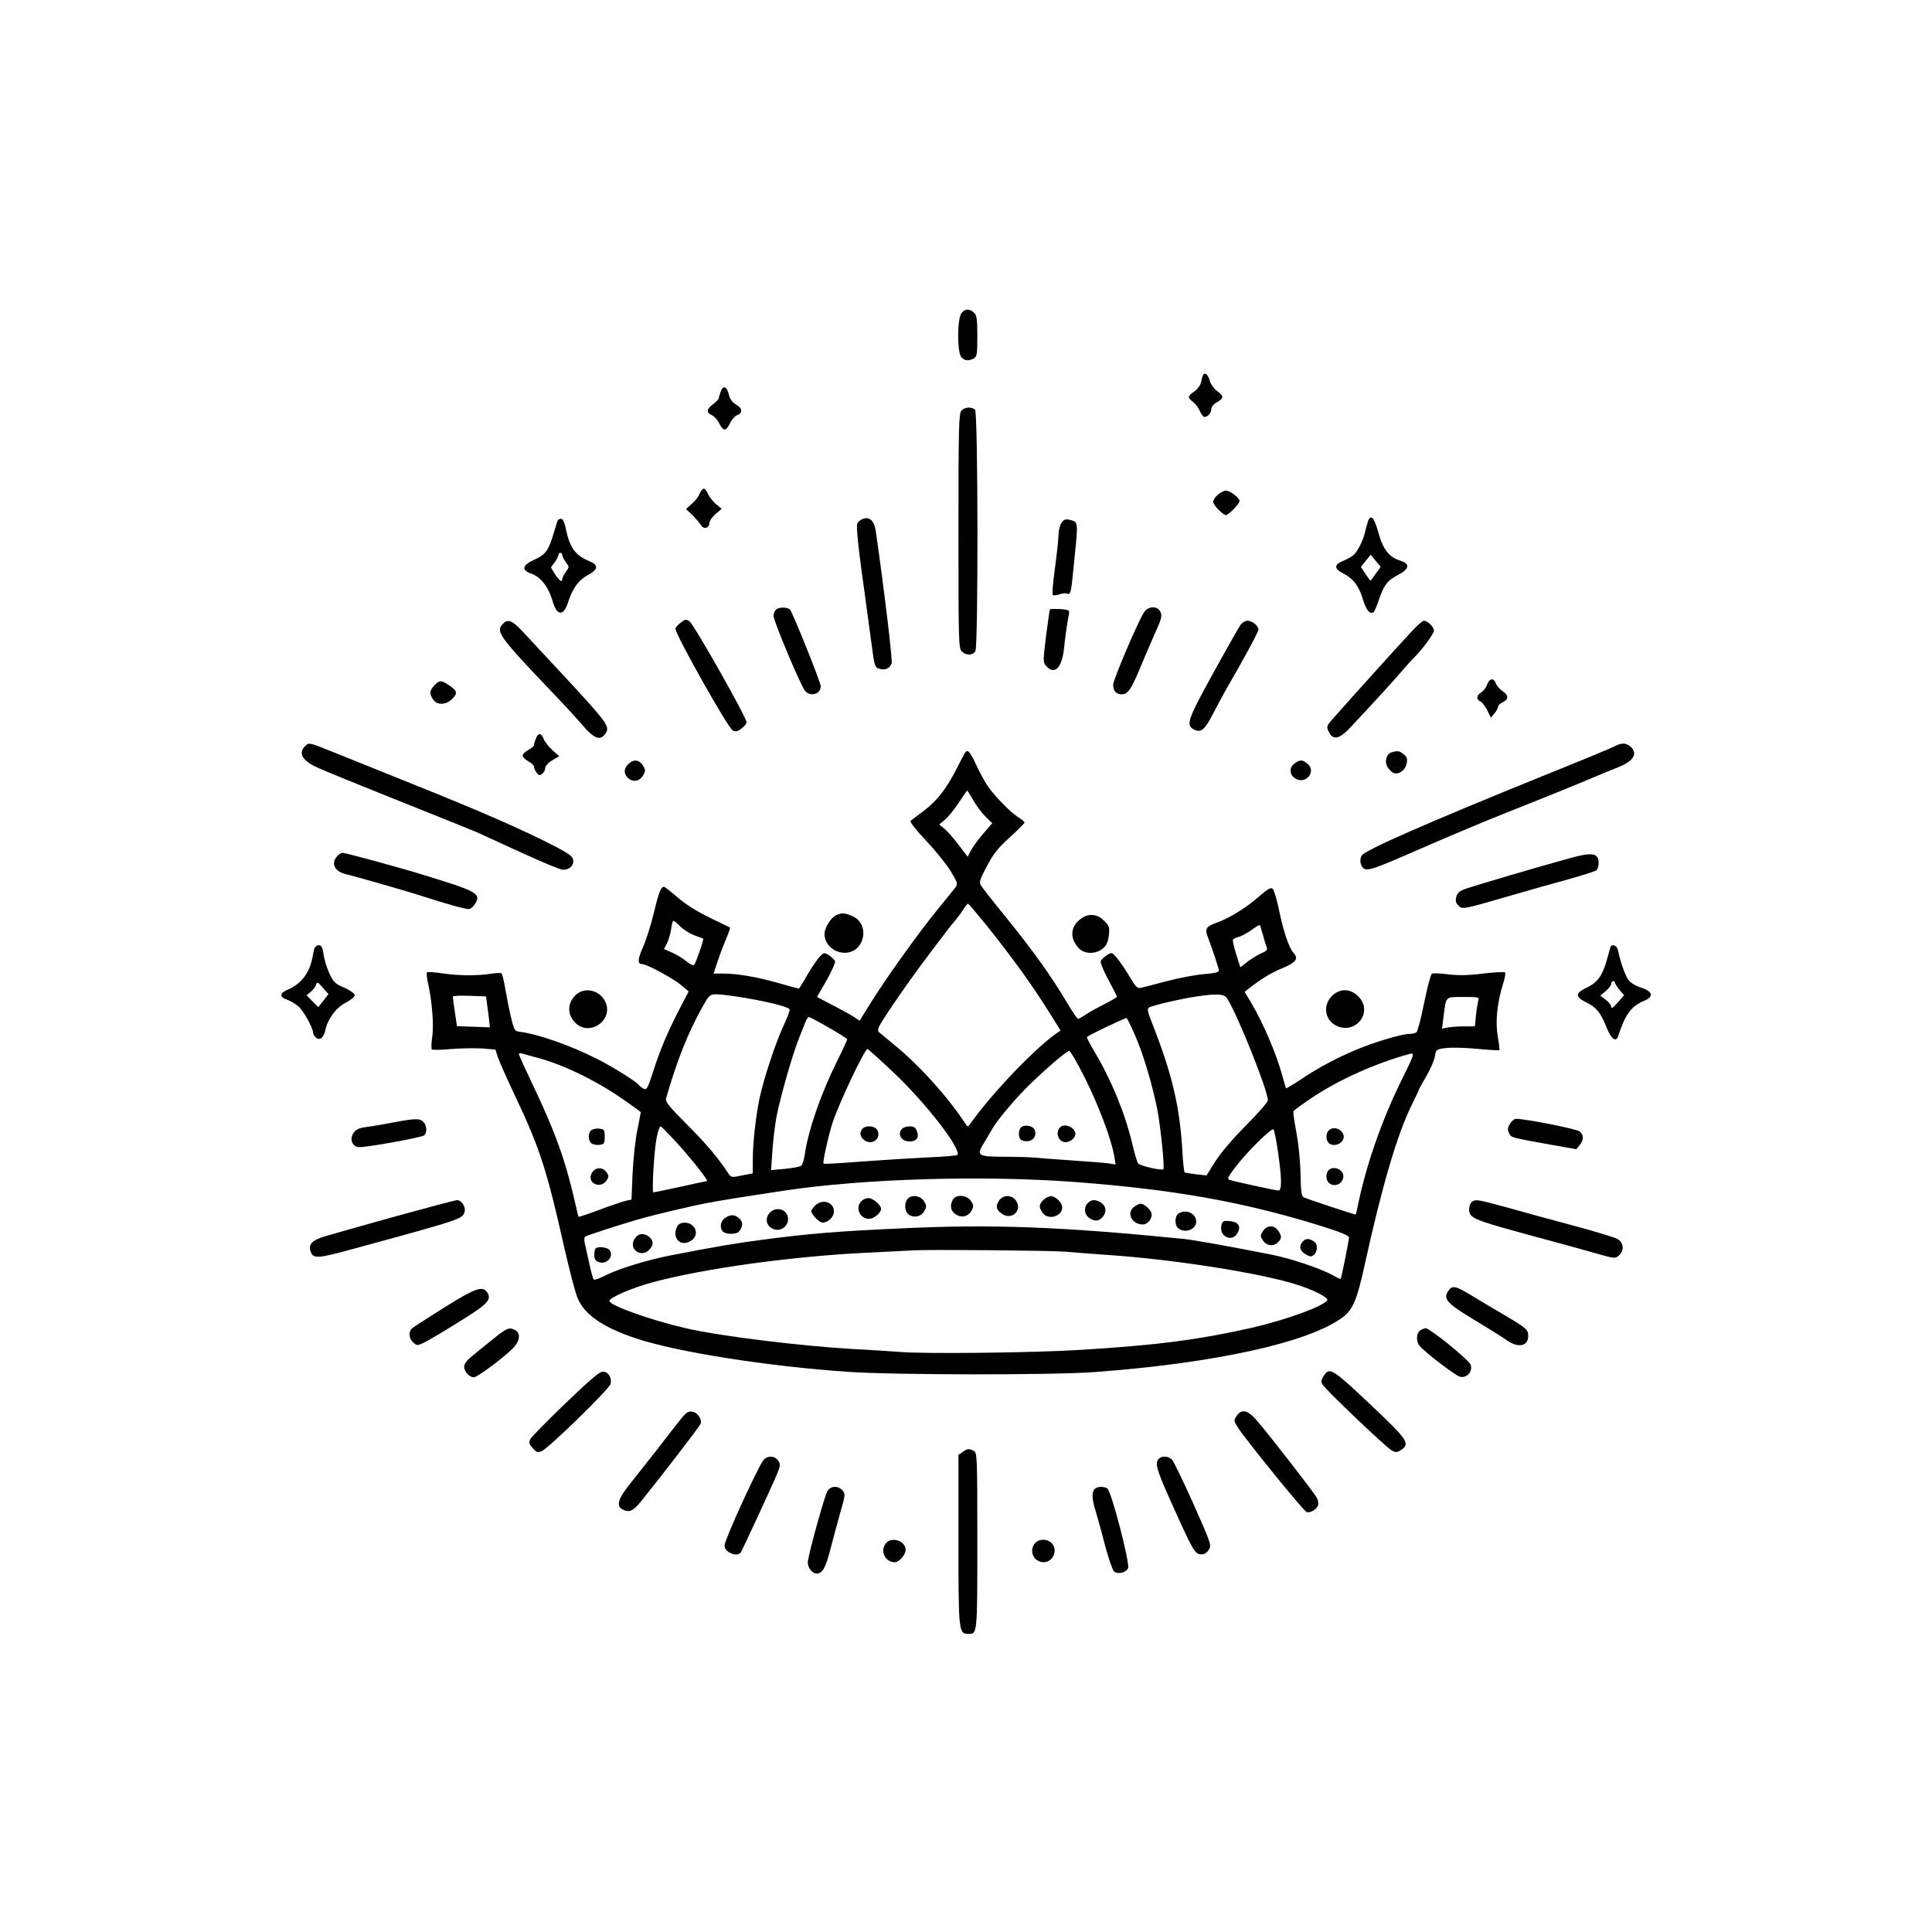 <?xml version="1.0" standalone="no"?>
<!DOCTYPE svg PUBLIC "-//W3C//DTD SVG 20010904//EN"
 "http://www.w3.org/TR/2001/REC-SVG-20010904/DTD/svg10.dtd">
<svg version="1.0" xmlns="http://www.w3.org/2000/svg"
 width="1024pt" height="1024pt" viewBox="0 0 1024 1024"
 preserveAspectRatio="xMidYMid meet">
<g transform="translate(0,1024) scale(0.1,-0.1)"
fill="#000000" stroke="none">
<path d="M5097 8582 c-24 -26 -25 -213 -1 -236 18 -19 38 -20 65 -6 17 10 19
22 19 119 0 92 -3 110 -18 124 -24 22 -45 21 -65 -1z"/>
<path d="M6377 8253 c-3 -4 -8 -22 -11 -38 -4 -18 -19 -38 -36 -50 -36 -24
-37 -32 -6 -56 13 -10 29 -32 36 -49 7 -16 18 -30 24 -30 18 0 36 22 36 42 0
11 13 27 30 36 38 21 38 33 0 60 -16 12 -33 36 -38 54 -8 31 -26 47 -35 31z"/>
<path d="M3820 8165 c-5 -14 -10 -30 -10 -35 0 -5 -13 -19 -30 -32 -36 -26
-38 -45 -6 -59 13 -6 31 -27 40 -46 19 -40 35 -39 55 4 8 17 24 36 37 42 32
14 30 36 -5 57 -20 12 -33 30 -38 53 -10 43 -30 51 -43 16z"/>
<path d="M5096 8064 c-14 -14 -16 -85 -16 -638 0 -591 1 -624 18 -639 25 -23
59 -21 72 2 15 30 14 1263 -2 1279 -17 17 -54 15 -72 -4z"/>
<path d="M3708 7623 c-6 -16 -25 -40 -42 -54 l-30 -27 35 -33 c18 -19 39 -43
45 -53 13 -24 44 -15 44 13 0 10 15 31 32 46 l33 28 -31 26 c-16 14 -35 38
-42 54 -6 15 -16 27 -22 27 -6 0 -16 -12 -22 -27z"/>
<path d="M6456 7619 c-14 -11 -26 -29 -26 -39 0 -17 52 -70 68 -70 14 1 72 60
72 74 0 17 -51 56 -73 56 -8 0 -26 -9 -41 -21z"/>
<path d="M4572 7489 c-12 -5 -25 -15 -28 -23 -7 -18 5 -131 41 -386 14 -102
30 -221 36 -265 13 -102 16 -113 40 -120 29 -10 58 4 65 30 5 19 -41 401 -84
699 -8 56 -33 80 -70 65z"/>
<path d="M7251 7478 c-4 -13 -12 -39 -16 -58 -10 -45 -38 -100 -61 -122 -11
-9 -36 -23 -56 -31 -48 -20 -48 -41 1 -66 54 -28 84 -67 105 -139 18 -57 36
-79 56 -67 5 3 18 33 29 68 27 77 44 100 101 130 60 31 65 59 13 75 -60 18
-92 59 -117 148 -22 81 -40 101 -55 62z m41 -278 c-14 -19 -27 -36 -28 -38 0
-1 -12 15 -26 35 l-25 38 26 33 26 32 26 -32 27 -32 -26 -36z"/>
<path d="M2957 7483 c-3 -5 -12 -35 -22 -68 -26 -90 -43 -115 -102 -141 -65
-29 -71 -56 -18 -74 49 -16 92 -71 112 -140 23 -85 59 -90 84 -12 22 71 56
118 103 143 58 30 60 54 9 75 -73 30 -103 71 -123 167 -7 36 -16 57 -25 57 -8
0 -16 -3 -18 -7z m23 -185 c0 -7 9 -24 19 -38 19 -24 19 -25 0 -51 -10 -15
-19 -32 -19 -38 0 -20 -15 -10 -38 25 l-22 36 20 28 c11 15 20 33 20 39 0 15
20 14 20 -1z"/>
<path d="M5626 7469 c-9 -13 -16 -44 -16 -69 -1 -25 -9 -103 -19 -175 -10 -71
-15 -134 -11 -138 3 -4 19 -3 33 2 15 6 34 8 42 5 20 -8 22 -2 39 177 21 209
22 202 -25 214 -21 5 -30 2 -43 -16z"/>
<path d="M4112 7008 c-7 -7 -12 -21 -12 -33 0 -27 146 -374 167 -397 30 -33
83 -17 83 25 0 21 -146 383 -162 405 -13 15 -60 16 -76 0z"/>
<path d="M5565 7010 c-2 -3 -11 -67 -21 -143 -16 -132 -16 -138 1 -157 45 -50
84 -10 95 97 8 74 16 132 26 180 3 19 -1 21 -47 25 -28 1 -52 1 -54 -2z"/>
<path d="M6064 6995 c-33 -50 -164 -358 -164 -384 0 -33 16 -51 45 -51 32 0
50 25 95 133 22 54 59 139 81 189 35 76 39 94 30 114 -15 34 -65 33 -87 -1z"/>
<path d="M3607 6939 c-15 -11 -27 -26 -27 -32 0 -30 278 -525 303 -538 15 -9
25 -7 46 9 14 10 27 25 28 33 3 21 -279 520 -303 536 -18 12 -24 11 -47 -8z"/>
<path d="M2666 6934 c-41 -41 -23 -66 275 -378 48 -50 113 -121 145 -158 61
-72 94 -85 120 -50 30 38 19 54 -196 287 -51 55 -98 105 -240 258 -55 59 -78
68 -104 41z"/>
<path d="M6575 6928 c-9 -13 -75 -129 -146 -258 -136 -247 -145 -274 -100
-297 37 -18 56 -2 101 85 22 42 53 100 68 127 98 168 172 306 172 318 0 20
-33 47 -58 47 -12 0 -28 -10 -37 -22z"/>
<path d="M7496 6908 c-38 -39 -321 -352 -424 -469 -41 -46 -43 -50 -30 -76 23
-49 56 -42 118 24 29 32 81 87 114 123 34 36 95 103 136 150 40 47 79 90 85
95 41 39 105 126 105 143 0 20 -33 52 -54 52 -5 0 -27 -19 -50 -42z"/>
<path d="M7882 6611 c-6 -16 -20 -34 -31 -41 -25 -13 -28 -38 -6 -47 9 -3 25
-24 37 -46 l20 -41 19 23 c11 13 19 29 19 36 0 6 11 17 25 23 32 15 32 37 -1
59 -14 9 -30 27 -35 40 -12 32 -35 29 -47 -6z"/>
<path d="M2302 6607 c-26 -28 -27 -45 -6 -75 21 -31 68 -29 100 3 31 31 28 43
-16 73 -41 28 -51 28 -78 -1z"/>
<path d="M2840 6324 c-6 -14 -10 -29 -10 -34 0 -5 -13 -16 -30 -25 -16 -9 -30
-22 -30 -30 0 -8 14 -21 30 -30 17 -9 30 -21 30 -28 0 -7 6 -22 14 -32 12 -16
16 -17 30 -6 9 7 16 21 16 31 0 10 16 28 37 40 l37 22 -35 31 c-20 18 -41 44
-47 60 -14 34 -30 35 -42 1z"/>
<path d="M1616 6284 c-37 -36 -12 -78 68 -113 34 -16 228 -95 431 -176 204
-81 388 -156 410 -165 22 -10 129 -59 238 -109 109 -50 208 -91 220 -91 35 0
59 22 55 51 -2 19 -21 33 -83 66 -157 83 -395 188 -745 328 -195 79 -401 161
-457 184 -115 46 -116 47 -137 25z"/>
<path d="M8559 6285 c-14 -8 -183 -78 -375 -155 -629 -255 -947 -395 -966
-424 -13 -19 -9 -53 8 -67 22 -18 48 -9 334 116 135 59 331 141 435 182 105
41 271 108 370 149 99 42 198 83 220 91 75 31 96 71 57 106 -22 20 -48 21 -83
2z"/>
<path d="M5114 6249 c-4 -6 -24 -45 -45 -86 -55 -106 -102 -167 -172 -220 -34
-25 -66 -50 -71 -54 -5 -4 31 -51 81 -103 49 -52 108 -125 131 -162 39 -65 40
-69 24 -90 -9 -11 -51 -64 -93 -115 -100 -122 -270 -360 -350 -488 l-63 -101
-25 17 c-14 10 -65 38 -113 63 l-88 46 51 88 c27 49 48 94 45 102 -3 7 -17 20
-31 30 -24 16 -27 16 -46 -2 -12 -11 -42 -54 -67 -96 -24 -43 -46 -78 -48 -78
-2 0 -50 13 -106 29 -114 33 -221 51 -296 51 l-50 0 23 69 c13 39 34 93 46
121 12 28 20 52 18 54 -2 1 -51 25 -109 53 -66 32 -129 72 -169 107 -36 31
-68 56 -72 56 -16 0 -28 -31 -54 -140 -15 -63 -41 -144 -57 -180 -29 -65 -30
-90 -4 -90 24 0 169 -78 208 -113 l38 -32 -51 -98 c-63 -122 -102 -215 -140
-335 -27 -83 -32 -91 -49 -82 -10 6 -22 15 -25 20 -10 16 -141 98 -223 139
-146 73 -315 132 -412 143 -22 3 -26 11 -42 78 -10 41 -23 109 -30 150 -7 41
-16 78 -20 81 -5 3 -30 2 -56 -2 -69 -11 -171 -11 -257 2 -42 6 -79 9 -82 5
-3 -3 -1 -30 6 -59 21 -94 31 -220 22 -282 -5 -33 -6 -63 -2 -67 3 -4 49 -3
101 2 52 4 127 5 165 3 l71 -6 12 -38 c7 -22 50 -119 96 -216 126 -266 165
-386 256 -792 28 -123 60 -246 72 -273 37 -87 137 -155 310 -212 216 -72 697
-148 1123 -177 243 -17 1089 -18 1310 -1 640 48 1129 156 1310 289 56 42 78
94 119 283 90 410 172 691 250 847 20 40 36 74 36 77 0 2 18 34 39 71 22 37
43 85 46 106 6 37 8 38 58 44 29 4 103 2 166 -4 63 -6 116 -9 118 -7 2 2 -2
35 -9 74 -13 77 -3 179 29 279 9 29 14 56 10 59 -3 4 -56 1 -116 -6 -79 -10
-131 -11 -186 -4 -41 5 -80 7 -86 3 -6 -3 -24 -73 -41 -155 -16 -82 -35 -152
-41 -156 -7 -4 -23 -8 -37 -8 -42 0 -190 -45 -285 -85 -112 -48 -199 -95 -293
-158 -41 -27 -75 -47 -76 -45 -1 1 -10 32 -20 68 -30 111 -98 272 -164 384
l-35 59 24 19 c65 51 116 82 177 107 70 29 86 49 59 79 -25 27 -53 110 -77
224 -12 59 -28 112 -35 118 -10 8 -29 -4 -76 -45 -66 -58 -156 -113 -222 -136
-53 -19 -62 -32 -47 -71 33 -88 60 -171 60 -183 0 -8 -25 -14 -77 -18 -43 -3
-132 -20 -198 -37 -66 -18 -129 -34 -140 -36 -16 -4 -28 8 -57 58 -21 35 -50
79 -66 98 -29 34 -29 34 -56 17 -15 -10 -29 -24 -32 -31 -3 -8 15 -52 40 -98
25 -47 46 -87 46 -91 0 -3 -32 -22 -72 -42 -39 -20 -84 -45 -99 -56 -15 -10
-31 -19 -36 -19 -4 1 -32 42 -61 91 -80 135 -172 263 -311 436 -70 85 -132
165 -140 177 -13 20 -10 30 29 104 34 65 58 96 121 153 43 39 79 75 79 79 0 5
-15 18 -34 29 -41 26 -125 112 -162 166 -15 22 -42 73 -61 113 -33 71 -45 83
-59 61z m45 -251 c16 -29 46 -68 65 -87 l35 -34 -48 -56 c-27 -31 -56 -71 -65
-89 l-17 -33 -49 64 c-27 36 -61 74 -76 86 l-26 21 31 26 c17 14 50 55 73 90
23 35 43 64 44 64 2 0 16 -24 33 -52z m68 -660 c157 -198 242 -317 344 -479
l50 -81 -23 -16 c-115 -81 -335 -311 -451 -472 -16 -24 -18 -24 -30 -6 -92
141 -241 306 -371 413 -44 37 -85 70 -89 74 -5 4 -3 17 3 30 26 49 157 239
259 374 123 163 114 151 147 190 14 17 32 42 42 58 9 15 19 27 23 27 3 0 46
-51 96 -112z m-1622 -8 c16 -16 49 -37 74 -47 25 -9 47 -17 48 -18 5 -3 -39
-130 -48 -139 -4 -5 -22 3 -41 19 -18 15 -52 36 -76 46 l-43 19 16 30 c8 16
18 50 22 75 3 25 9 45 12 45 4 0 20 -13 36 -30z m3089 -46 c7 -27 16 -56 20
-65 5 -12 -1 -20 -25 -30 -18 -7 -51 -27 -74 -44 l-41 -32 -22 70 c-12 38 -20
73 -17 77 3 4 16 11 30 14 15 4 45 20 67 36 23 17 43 29 45 27 2 -2 9 -26 17
-53z m-4107 -407 c6 -45 10 -82 9 -82 0 0 -40 1 -87 3 l-87 3 -11 75 c-6 41
-11 78 -11 82 0 4 40 6 88 4 l88 -3 11 -82z m1368 73 c127 -22 222 -46 230
-60 3 -4 -11 -41 -30 -82 -42 -88 -107 -284 -129 -388 -21 -102 -36 -239 -36
-327 l0 -72 -57 -11 c-55 -12 -58 -11 -73 11 -54 83 -118 158 -220 260 -100
101 -115 120 -109 140 60 207 115 343 192 482 37 65 39 67 76 67 22 0 92 -9
156 -20z m2549 -2 c55 -85 216 -487 216 -540 0 -9 -53 -70 -118 -135 -70 -71
-135 -147 -162 -191 l-45 -72 -55 6 c-30 4 -58 8 -61 10 -3 2 -9 52 -12 112
-14 237 -54 408 -158 672 -26 66 -30 83 -19 90 17 11 177 48 255 59 110 16
143 13 159 -11z m1331 -12 c-3 -12 -9 -47 -12 -78 l-6 -58 -57 0 c-32 0 -71
-3 -87 -6 l-30 -6 8 64 c15 111 7 103 104 104 83 0 86 -1 80 -20z m-3443 -142
c54 -30 98 -59 98 -63 0 -5 -24 -57 -54 -117 -86 -173 -153 -367 -171 -496 -4
-26 -12 -52 -19 -57 -6 -5 -44 -12 -85 -16 l-74 -7 7 103 c4 57 14 139 22 182
20 103 86 334 120 417 14 36 30 75 35 88 5 12 12 22 16 22 4 0 51 -25 105 -56z
m1626 -46 c41 -94 88 -250 116 -388 17 -88 40 -309 32 -317 -8 -9 -125 18
-134 31 -5 6 -19 54 -31 106 -41 167 -110 335 -204 493 -22 37 -38 69 -36 71
19 14 205 103 210 100 4 -2 25 -45 47 -96z m-1275 -199 c169 -161 351 -398
332 -430 -3 -4 -71 -10 -152 -13 -82 -4 -240 -14 -351 -22 -112 -9 -205 -14
-207 -12 -6 7 26 151 49 221 37 109 169 387 184 387 4 0 69 -59 145 -131z
m1009 -26 c73 -146 140 -326 154 -412 l7 -43 -39 6 c-21 3 -111 10 -199 16
-88 6 -178 13 -200 15 -22 2 -93 4 -158 4 -137 1 -143 6 -100 76 15 26 36 61
46 78 28 47 129 166 194 228 91 89 197 179 210 179 6 0 45 -66 85 -147z
m-2897 109 c140 -38 321 -128 461 -228 44 -31 80 -57 80 -58 1 0 -7 -41 -17
-91 -11 -49 -22 -154 -26 -232 l-6 -141 -28 -6 c-15 -3 -78 -24 -139 -47 -61
-23 -112 -40 -114 -38 -1 2 -10 40 -20 84 -49 215 -105 370 -222 615 -41 86
-74 159 -74 163 0 5 8 6 18 3 9 -3 49 -14 87 -24z m4580 -104 c-105 -209 -192
-455 -236 -668 -6 -30 -12 -56 -13 -57 -2 -3 -243 77 -276 91 -12 5 -15 30
-17 124 -1 68 -11 162 -22 221 -11 57 -18 107 -15 112 2 4 46 36 96 70 149 99
342 185 523 234 24 6 18 -10 -40 -127z m-3834 -360 c81 -91 156 -188 146 -188
-2 0 -65 -13 -140 -30 -76 -16 -140 -30 -144 -30 -9 0 4 228 18 293 6 31 15
57 20 57 5 0 49 -46 100 -102z m3173 -35 c20 -140 21 -203 2 -203 -13 0 -224
46 -259 56 -14 5 -10 15 30 67 63 83 193 211 203 201 4 -5 15 -59 24 -121z
m-1074 -158 c514 -39 879 -103 1283 -227 113 -35 167 -56 167 -66 0 -17 -40
-215 -44 -220 -2 -2 -21 7 -42 19 -64 36 -223 89 -324 109 -232 46 -419 79
-470 84 -644 64 -1006 78 -1480 56 -357 -16 -498 -28 -750 -61 -138 -18 -235
-34 -492 -84 -120 -24 -267 -69 -335 -103 -34 -18 -64 -28 -67 -23 -3 5 -13
40 -21 77 -8 38 -19 86 -24 107 -6 24 -5 39 1 43 12 7 146 51 273 89 44 13
148 39 231 58 139 33 205 44 554 97 422 63 1046 82 1540 45z m-55 -369 c33 -3
132 -11 220 -17 352 -23 828 -98 1015 -160 86 -28 162 -67 155 -80 -21 -33
-218 -105 -407 -148 -276 -62 -496 -91 -908 -116 -244 -15 -834 -22 -957 -10
-32 2 -141 10 -243 15 -278 16 -700 68 -880 109 -185 42 -410 122 -410 146 0
18 127 72 234 100 271 72 725 135 1121 155 116 6 233 12 260 13 78 5 733 -1
800 -7z"/>
<path d="M4572 4258 c-19 -19 -14 -46 12 -63 41 -27 89 13 66 55 -12 23 -59
27 -78 8z"/>
<path d="M4782 4258 c-28 -28 -6 -68 39 -68 37 0 52 21 39 54 -7 20 -16 26
-38 26 -15 0 -33 -5 -40 -12z"/>
<path d="M5416 4268 c-21 -12 -21 -64 0 -72 44 -17 82 12 69 53 -7 22 -46 32
-69 19z"/>
<path d="M5632 4273 c-38 -14 -34 -75 7 -86 25 -6 61 19 61 42 0 28 -40 53
-68 44z"/>
<path d="M3132 4248 c-16 -16 -15 -53 2 -67 8 -7 27 -11 43 -9 25 3 28 7 28
43 0 37 -2 40 -30 43 -17 2 -36 -3 -43 -10z"/>
<path d="M3146 4035 c-9 -9 -16 -24 -16 -34 0 -43 58 -56 84 -19 13 19 14 25
2 43 -17 26 -49 31 -70 10z"/>
<path d="M7042 4248 c-16 -16 -15 -53 2 -68 21 -16 56 -9 72 15 27 41 -39 88
-74 53z"/>
<path d="M7042 4038 c-7 -7 -12 -21 -12 -33 0 -12 5 -26 12 -33 29 -29 78 -7
78 35 0 35 -53 56 -78 31z"/>
<path d="M4810 3885 c-19 -22 -15 -67 6 -82 28 -20 66 -12 83 18 13 24 13 29
-2 53 -20 30 -67 36 -87 11z"/>
<path d="M5050 3881 c-17 -32 -11 -60 15 -77 32 -21 67 -12 85 20 11 22 11 29
-4 51 -21 32 -80 36 -96 6z"/>
<path d="M5294 3875 c-19 -29 -14 -48 19 -70 51 -33 106 20 73 70 -22 34 -70
34 -92 0z"/>
<path d="M5530 3880 c-24 -24 -25 -38 -4 -68 28 -41 104 -20 104 29 0 25 -35
59 -60 59 -11 0 -29 -9 -40 -20z"/>
<path d="M4566 3874 c-35 -34 -9 -94 40 -94 26 0 64 32 64 53 0 20 -44 57 -67
57 -12 0 -29 -7 -37 -16z"/>
<path d="M5766 3864 c-23 -22 -20 -60 6 -78 29 -21 51 -20 71 2 23 26 21 58
-5 76 -29 20 -52 20 -72 0z"/>
<path d="M4320 3850 c-11 -11 -20 -24 -20 -29 0 -17 42 -61 59 -61 31 0 61 30
61 60 0 49 -62 68 -100 30z"/>
<path d="M6012 3844 c-44 -30 -14 -94 45 -94 27 0 53 34 46 61 -6 20 -39 49
-58 49 -6 0 -21 -7 -33 -16z"/>
<path d="M4074 3805 c-19 -28 -11 -60 18 -76 50 -27 105 26 78 76 -19 35 -73
35 -96 0z"/>
<path d="M6248 3809 c-22 -12 -24 -62 -3 -79 35 -29 95 -7 95 35 0 43 -52 68
-92 44z"/>
<path d="M3842 3784 c-24 -17 -29 -53 -10 -72 16 -16 73 -15 85 1 21 27 22 48
3 67 -24 24 -48 25 -78 4z"/>
<path d="M6474 3747 c-15 -61 57 -95 86 -41 19 35 3 58 -43 62 -31 3 -37 0
-43 -21z"/>
<path d="M3590 3741 c-31 -59 13 -111 68 -80 33 18 40 54 16 80 -23 25 -70 25
-84 0z"/>
<path d="M6694 3715 c-15 -23 -15 -27 0 -50 19 -29 56 -33 80 -9 20 19 20 34
0 62 -21 30 -59 29 -80 -3z"/>
<path d="M3364 3675 c-36 -55 35 -106 79 -57 22 24 21 45 -1 65 -27 24 -59 21
-78 -8z"/>
<path d="M6905 3660 c-22 -25 -16 -51 17 -69 22 -13 29 -13 42 -2 19 16 21 55
4 68 -27 20 -46 21 -63 3z"/>
<path d="M3157 3623 c-4 -3 -7 -19 -7 -35 0 -20 6 -31 23 -37 42 -17 84 31 57
64 -13 15 -61 20 -73 8z"/>
<path d="M7377 6253 c-29 -7 -41 -51 -22 -80 9 -13 23 -27 31 -30 27 -10 62
14 69 48 6 27 3 36 -15 51 -22 18 -30 20 -63 11z"/>
<path d="M3330 6190 c-25 -25 -25 -52 -1 -74 26 -24 62 -17 80 15 13 24 13 29
-2 53 -21 31 -50 33 -77 6z"/>
<path d="M6862 6194 c-30 -21 -29 -59 3 -80 54 -35 115 37 65 78 -27 22 -39
23 -68 2z"/>
<path d="M1787 5702 c-36 -40 -12 -84 53 -97 36 -8 298 -83 380 -109 154 -50
253 -77 267 -74 10 2 24 15 33 30 29 53 8 64 -280 152 -133 41 -409 116 -426
116 -6 0 -18 -8 -27 -18z"/>
<path d="M8315 5690 c-146 -40 -482 -139 -539 -158 -40 -14 -51 -23 -57 -45
-6 -21 -3 -33 11 -47 21 -21 22 -21 290 57 85 25 217 62 294 83 76 21 143 43
148 48 6 6 11 22 11 37 0 55 -33 60 -158 25z"/>
<path d="M4433 5390 c-28 -12 -63 -67 -63 -100 0 -54 48 -99 106 -100 108 -1
139 154 40 195 -40 17 -52 18 -83 5z"/>
<path d="M5722 5365 c-51 -42 -51 -101 -3 -152 30 -31 90 -31 126 0 20 16 28
35 32 69 5 42 3 50 -25 78 -39 39 -88 41 -130 5z"/>
<path d="M1666 5213 c-2 -10 -8 -34 -11 -53 -16 -79 -61 -136 -127 -164 -47
-19 -49 -41 -5 -55 17 -6 45 -23 61 -37 27 -25 76 -115 76 -140 0 -6 7 -17 15
-24 20 -17 42 1 50 43 13 58 57 117 108 143 26 13 47 31 47 39 0 9 -24 26 -55
40 -50 21 -58 30 -80 77 -13 29 -27 74 -30 101 -6 36 -11 47 -25 47 -10 0 -21
-8 -24 -17z m48 -277 l-27 -34 -31 31 -31 32 22 18 c12 10 25 26 28 37 6 18 9
16 36 -15 l30 -34 -27 -35z"/>
<path d="M8535 5218 c-2 -7 -11 -38 -19 -68 -23 -81 -49 -117 -103 -143 -64
-30 -66 -50 -7 -79 56 -28 76 -52 109 -133 24 -61 50 -81 61 -48 38 116 69
159 137 188 57 24 48 51 -25 74 -21 7 -46 23 -56 36 -17 22 -42 90 -56 158 -6
27 -33 37 -41 15z m25 -187 c0 -5 11 -22 24 -38 l24 -28 -34 -39 c-22 -26 -34
-34 -34 -23 0 9 -13 26 -29 38 l-29 22 29 24 c16 14 29 31 29 39 0 8 5 14 10
14 6 0 10 -4 10 -9z"/>
<path d="M3048 4963 c-42 -44 -41 -101 1 -144 78 -78 209 19 157 116 -33 61
-113 75 -158 28z"/>
<path d="M7059 4961 c-48 -49 -38 -125 21 -156 105 -54 202 72 119 154 -42 43
-98 43 -140 2z"/>
<path d="M2080 4290 c-52 -10 -116 -21 -143 -24 -35 -5 -52 -14 -64 -32 -22
-34 -5 -74 33 -74 47 0 328 51 341 62 18 14 16 53 -3 72 -19 19 -41 19 -164
-4z"/>
<path d="M8004 4285 c-13 -20 -15 -31 -6 -50 12 -25 3 -23 237 -65 l120 -21
17 21 c23 28 23 53 1 73 -15 13 -285 67 -338 67 -8 0 -22 -11 -31 -25z"/>
<path d="M2100 3794 c-168 -47 -335 -94 -372 -105 -71 -20 -94 -43 -83 -79 14
-43 35 -42 221 9 591 161 586 160 597 200 6 25 -18 61 -41 60 -9 0 -154 -39
-322 -85z"/>
<path d="M7804 3872 c-16 -11 -23 -47 -12 -66 16 -28 56 -42 328 -116 146 -39
305 -83 353 -97 84 -24 89 -24 108 -7 30 27 25 70 -10 88 -15 8 -120 40 -232
70 -112 30 -270 73 -351 96 -154 42 -166 44 -184 32z"/>
<path d="M7675 3396 c-27 -41 -5 -65 138 -151 73 -44 150 -92 171 -107 62 -45
116 -34 116 22 0 33 -11 42 -135 115 -55 32 -132 78 -171 102 -81 49 -98 52
-119 19z"/>
<path d="M2358 3312 c-86 -54 -164 -104 -172 -111 -22 -18 -20 -54 4 -76 20
-18 22 -18 58 -1 20 10 104 59 185 110 151 93 174 117 150 155 -24 38 -63 24
-225 -77z"/>
<path d="M2610 3140 c-41 -33 -92 -74 -112 -91 -24 -19 -38 -39 -38 -53 0 -26
28 -56 52 -56 17 0 141 92 201 148 42 41 50 84 18 102 -33 17 -44 12 -121 -50z"/>
<path d="M7528 3189 c-21 -12 -24 -58 -5 -81 22 -30 191 -159 215 -165 36 -9
69 28 57 63 -10 27 -216 194 -239 194 -6 0 -19 -5 -28 -11z"/>
<path d="M2998 2803 c-95 -91 -179 -177 -186 -189 -10 -20 -9 -26 11 -49 19
-22 26 -25 47 -17 36 14 359 329 366 357 8 33 -12 65 -41 65 -18 0 -70 -45
-197 -167z"/>
<path d="M7015 2946 c-12 -18 -14 -30 -6 -43 13 -26 338 -335 368 -351 21 -11
28 -11 49 3 48 31 35 53 -128 208 -241 228 -250 234 -283 183z"/>
<path d="M3600 2708 c-23 -29 -76 -97 -118 -152 -43 -54 -105 -133 -139 -176
-67 -82 -79 -121 -44 -140 36 -19 56 -10 99 43 95 117 310 396 315 410 9 24
-16 62 -45 65 -22 3 -34 -6 -68 -50z"/>
<path d="M6554 2735 c-16 -24 -15 -27 11 -67 48 -72 344 -436 360 -442 19 -7
53 13 61 36 3 10 0 28 -7 40 -14 27 -264 349 -322 414 -45 51 -78 57 -103 19z"/>
<path d="M5102 2544 l-22 -15 0 -452 c0 -490 1 -497 54 -497 46 0 46 -3 46
492 0 452 -1 468 -19 478 -26 13 -33 13 -59 -6z"/>
<path d="M4048 2503 c-29 -33 -208 -425 -208 -455 0 -36 69 -64 87 -35 11 18
171 364 193 418 17 42 17 49 4 68 -18 26 -55 27 -76 4z"/>
<path d="M6142 2508 c-22 -22 -13 -55 61 -220 118 -263 129 -283 159 -286 20
-2 31 4 44 23 16 25 15 29 -81 245 -54 120 -105 226 -114 235 -21 18 -52 20
-69 3z"/>
<path d="M4386 2338 c-14 -21 -92 -302 -104 -371 -5 -31 20 -67 48 -67 30 0
47 33 73 135 14 55 38 142 52 193 26 89 26 94 10 113 -24 26 -61 24 -79 -3z"/>
<path d="M5802 2348 c-16 -16 -15 -53 4 -113 8 -27 31 -108 49 -179 19 -71 41
-136 49 -144 18 -18 62 -9 75 16 12 22 -89 410 -110 423 -20 12 -53 11 -67 -3z"/>
<path d="M4697 2062 c-35 -39 -7 -102 45 -102 24 0 58 39 58 66 0 46 -72 71
-103 36z"/>
<path d="M5487 2062 c-36 -40 -9 -102 45 -102 51 0 78 69 40 103 -24 22 -65
21 -85 -1z"/>
</g>
</svg>
